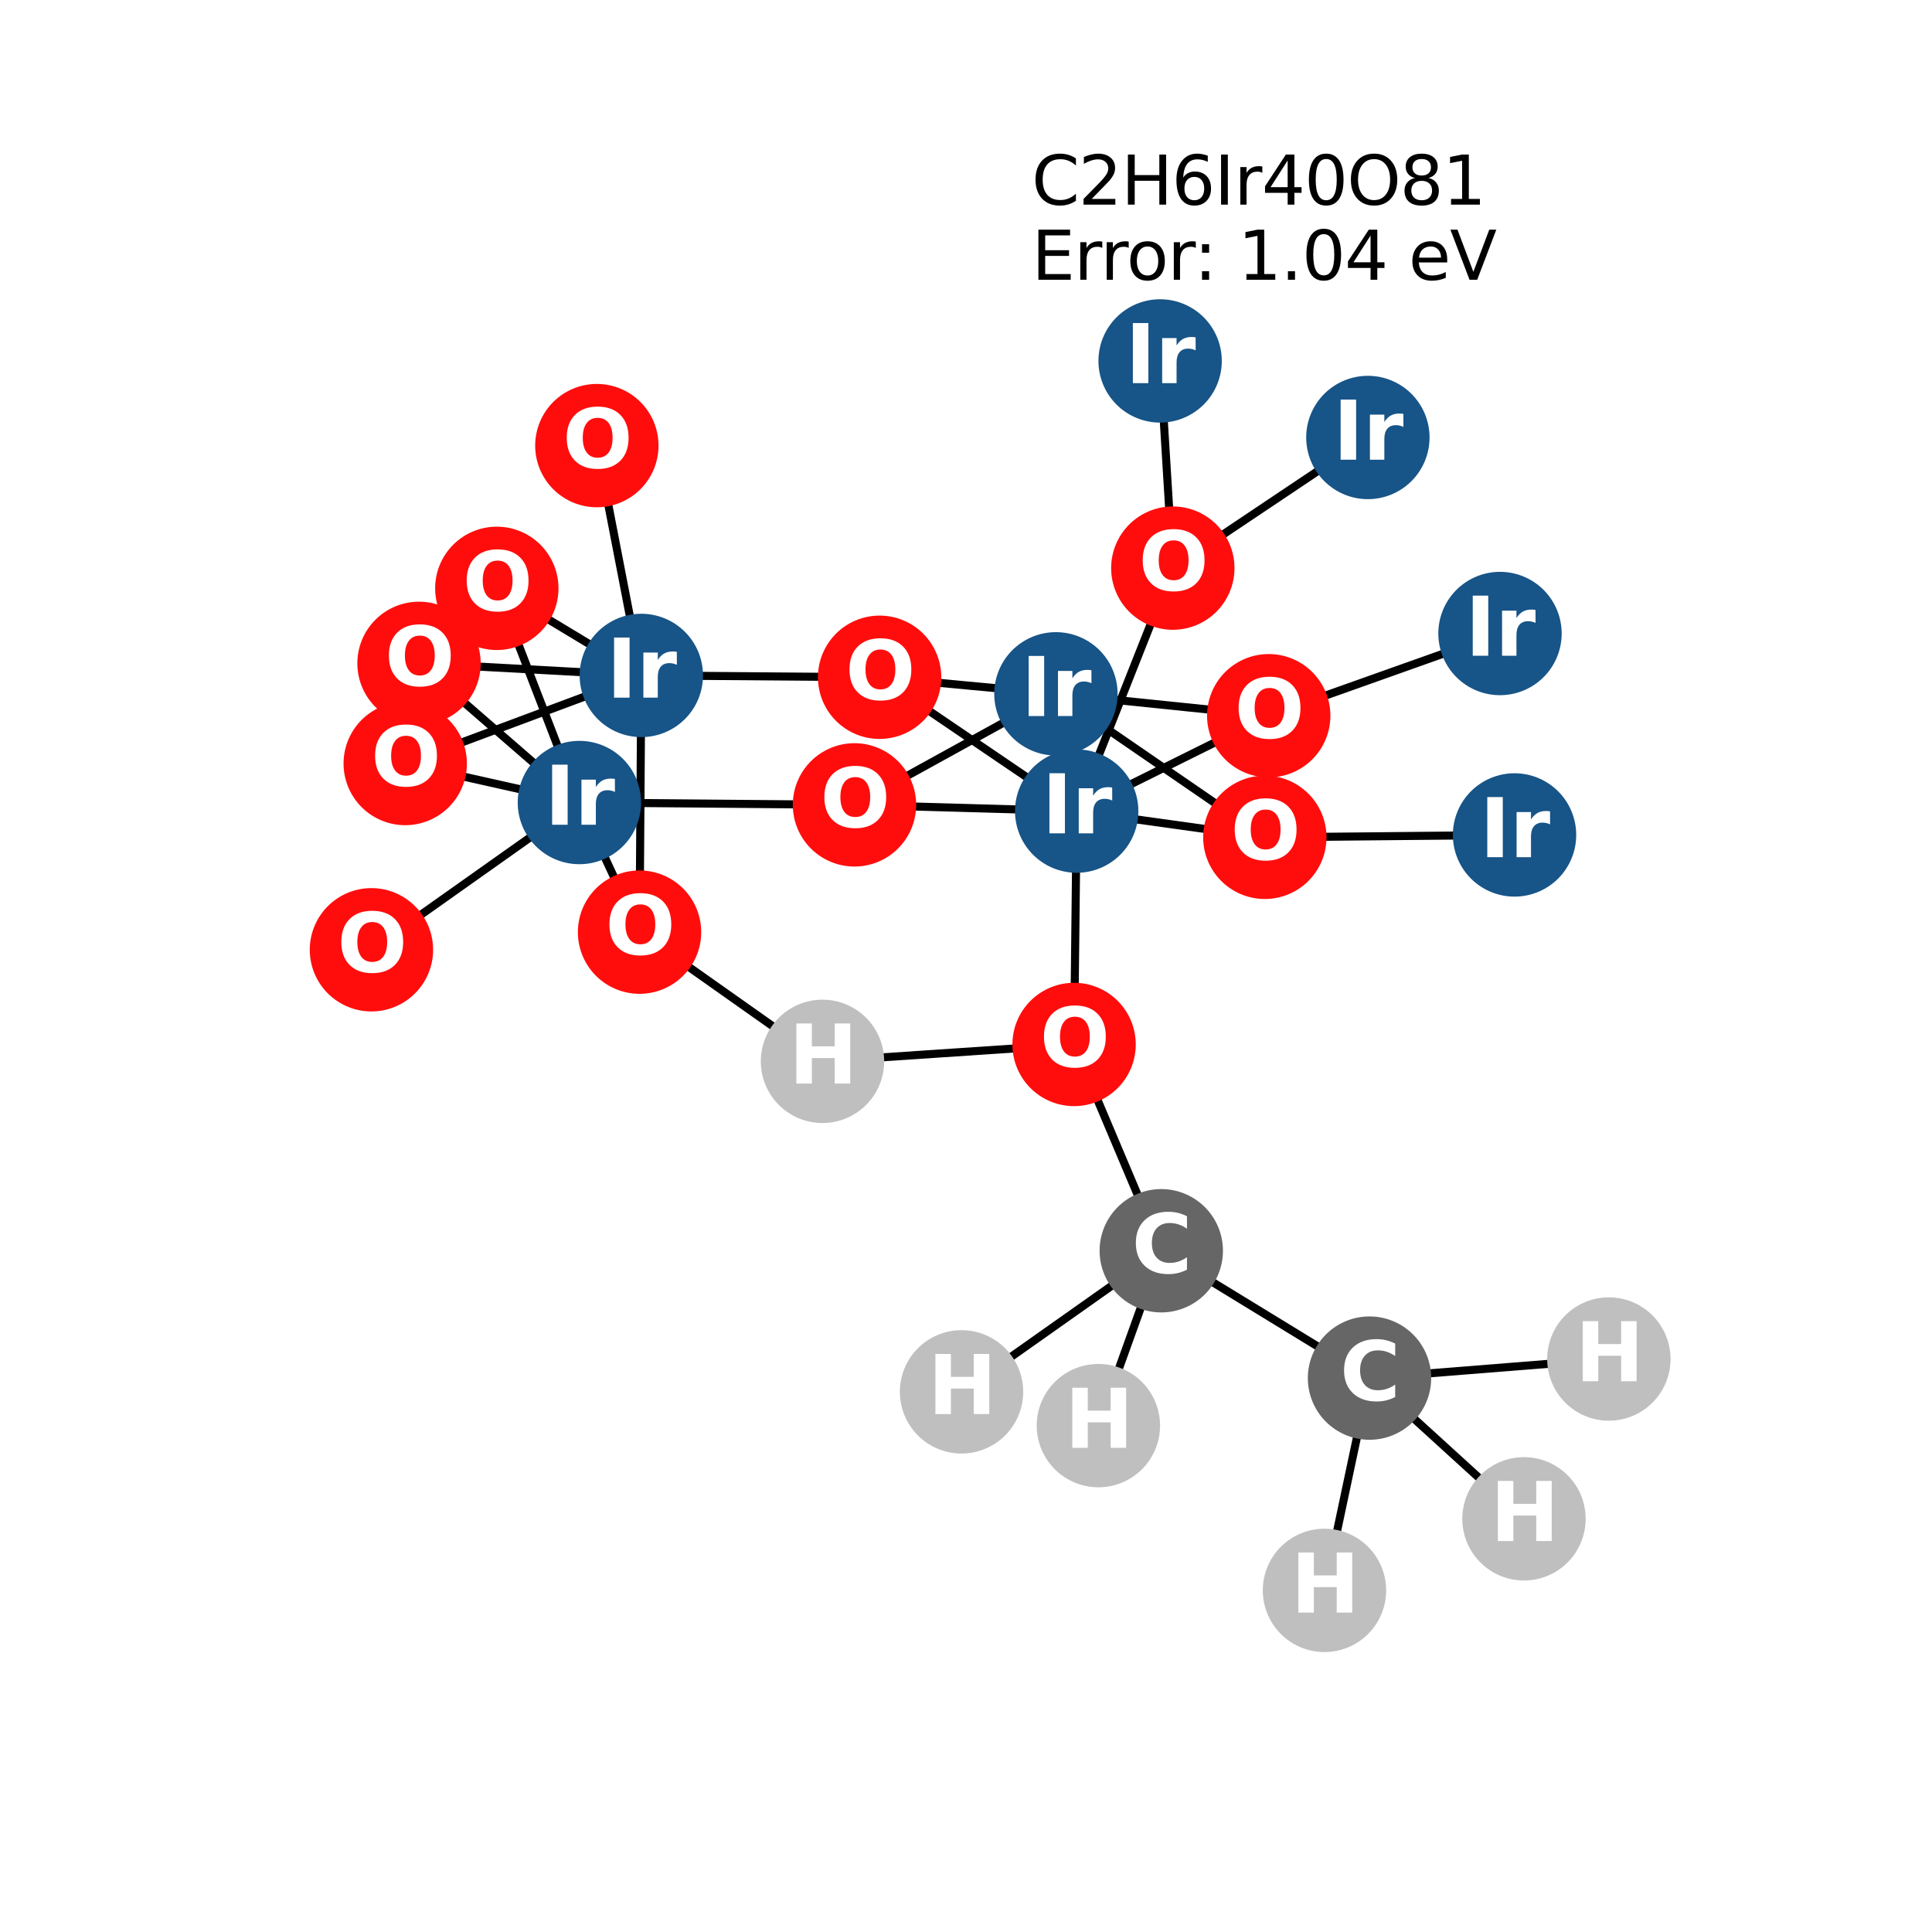 <?xml version="1.0" encoding="utf-8" standalone="no"?>
<!DOCTYPE svg PUBLIC "-//W3C//DTD SVG 1.1//EN"
  "http://www.w3.org/Graphics/SVG/1.1/DTD/svg11.dtd">
<svg xmlns:xlink="http://www.w3.org/1999/xlink" width="288pt" height="288pt" viewBox="0 0 288 288" xmlns="http://www.w3.org/2000/svg" version="1.1">
 <defs>
  <style type="text/css">*{stroke-linejoin: round; stroke-linecap: butt}</style>
 </defs>
 <g id="figure_1">
  <g id="patch_1">
   <path d="M 0 288 
L 288 288 
L 288 0 
L 0 0 
z
" style="fill: #ffffff"/>
  </g>
  <g id="axes_1">
   <g id="LineCollection_1">
    <path d="M 239.831 202.587 
L 204.15 205.432 
" clip-path="url(#pe6c08e4c36)" style="fill: none; stroke: #000000; stroke-width: 1.2"/>
    <path d="M 160.499 120.911 
L 174.83 84.688 
" clip-path="url(#pe6c08e4c36)" style="fill: none; stroke: #000000; stroke-width: 1.2"/>
    <path d="M 160.499 120.911 
L 189.128 106.691 
" clip-path="url(#pe6c08e4c36)" style="fill: none; stroke: #000000; stroke-width: 1.2"/>
    <path d="M 160.499 120.911 
L 131.122 100.959 
" clip-path="url(#pe6c08e4c36)" style="fill: none; stroke: #000000; stroke-width: 1.2"/>
    <path d="M 160.499 120.911 
L 188.546 124.819 
" clip-path="url(#pe6c08e4c36)" style="fill: none; stroke: #000000; stroke-width: 1.2"/>
    <path d="M 160.499 120.911 
L 127.375 119.981 
" clip-path="url(#pe6c08e4c36)" style="fill: none; stroke: #000000; stroke-width: 1.2"/>
    <path d="M 160.499 120.911 
L 160.112 155.696 
" clip-path="url(#pe6c08e4c36)" style="fill: none; stroke: #000000; stroke-width: 1.2"/>
    <path d="M 203.907 65.215 
L 174.83 84.688 
" clip-path="url(#pe6c08e4c36)" style="fill: none; stroke: #000000; stroke-width: 1.2"/>
    <path d="M 95.601 100.686 
L 62.462 98.886 
" clip-path="url(#pe6c08e4c36)" style="fill: none; stroke: #000000; stroke-width: 1.2"/>
    <path d="M 95.601 100.686 
L 95.336 138.953 
" clip-path="url(#pe6c08e4c36)" style="fill: none; stroke: #000000; stroke-width: 1.2"/>
    <path d="M 95.601 100.686 
L 131.122 100.959 
" clip-path="url(#pe6c08e4c36)" style="fill: none; stroke: #000000; stroke-width: 1.2"/>
    <path d="M 95.601 100.686 
L 88.972 66.425 
" clip-path="url(#pe6c08e4c36)" style="fill: none; stroke: #000000; stroke-width: 1.2"/>
    <path d="M 95.601 100.686 
L 74.059 87.703 
" clip-path="url(#pe6c08e4c36)" style="fill: none; stroke: #000000; stroke-width: 1.2"/>
    <path d="M 95.601 100.686 
L 60.406 113.817 
" clip-path="url(#pe6c08e4c36)" style="fill: none; stroke: #000000; stroke-width: 1.2"/>
    <path d="M 223.602 94.437 
L 189.128 106.691 
" clip-path="url(#pe6c08e4c36)" style="fill: none; stroke: #000000; stroke-width: 1.2"/>
    <path d="M 74.059 87.703 
L 86.369 119.633 
" clip-path="url(#pe6c08e4c36)" style="fill: none; stroke: #000000; stroke-width: 1.2"/>
    <path d="M 157.404 103.427 
L 189.128 106.691 
" clip-path="url(#pe6c08e4c36)" style="fill: none; stroke: #000000; stroke-width: 1.2"/>
    <path d="M 157.404 103.427 
L 131.122 100.959 
" clip-path="url(#pe6c08e4c36)" style="fill: none; stroke: #000000; stroke-width: 1.2"/>
    <path d="M 157.404 103.427 
L 188.546 124.819 
" clip-path="url(#pe6c08e4c36)" style="fill: none; stroke: #000000; stroke-width: 1.2"/>
    <path d="M 157.404 103.427 
L 127.375 119.981 
" clip-path="url(#pe6c08e4c36)" style="fill: none; stroke: #000000; stroke-width: 1.2"/>
    <path d="M 60.406 113.817 
L 86.369 119.633 
" clip-path="url(#pe6c08e4c36)" style="fill: none; stroke: #000000; stroke-width: 1.2"/>
    <path d="M 172.936 53.804 
L 174.83 84.688 
" clip-path="url(#pe6c08e4c36)" style="fill: none; stroke: #000000; stroke-width: 1.2"/>
    <path d="M 86.369 119.633 
L 62.462 98.886 
" clip-path="url(#pe6c08e4c36)" style="fill: none; stroke: #000000; stroke-width: 1.2"/>
    <path d="M 86.369 119.633 
L 95.336 138.953 
" clip-path="url(#pe6c08e4c36)" style="fill: none; stroke: #000000; stroke-width: 1.2"/>
    <path d="M 86.369 119.633 
L 127.375 119.981 
" clip-path="url(#pe6c08e4c36)" style="fill: none; stroke: #000000; stroke-width: 1.2"/>
    <path d="M 86.369 119.633 
L 55.369 141.582 
" clip-path="url(#pe6c08e4c36)" style="fill: none; stroke: #000000; stroke-width: 1.2"/>
    <path d="M 188.546 124.819 
L 225.77 124.464 
" clip-path="url(#pe6c08e4c36)" style="fill: none; stroke: #000000; stroke-width: 1.2"/>
    <path d="M 95.336 138.953 
L 122.607 158.214 
" clip-path="url(#pe6c08e4c36)" style="fill: none; stroke: #000000; stroke-width: 1.2"/>
    <path d="M 204.15 205.432 
L 173.109 186.447 
" clip-path="url(#pe6c08e4c36)" style="fill: none; stroke: #000000; stroke-width: 1.2"/>
    <path d="M 204.15 205.432 
L 197.437 237.076 
" clip-path="url(#pe6c08e4c36)" style="fill: none; stroke: #000000; stroke-width: 1.2"/>
    <path d="M 204.15 205.432 
L 227.177 226.408 
" clip-path="url(#pe6c08e4c36)" style="fill: none; stroke: #000000; stroke-width: 1.2"/>
    <path d="M 173.109 186.447 
L 160.112 155.696 
" clip-path="url(#pe6c08e4c36)" style="fill: none; stroke: #000000; stroke-width: 1.2"/>
    <path d="M 173.109 186.447 
L 143.333 207.48 
" clip-path="url(#pe6c08e4c36)" style="fill: none; stroke: #000000; stroke-width: 1.2"/>
    <path d="M 173.109 186.447 
L 163.736 212.515 
" clip-path="url(#pe6c08e4c36)" style="fill: none; stroke: #000000; stroke-width: 1.2"/>
    <path d="M 160.112 155.696 
L 122.607 158.214 
" clip-path="url(#pe6c08e4c36)" style="fill: none; stroke: #000000; stroke-width: 1.2"/>
   </g>
   <g id="PathCollection_1">
    <defs>
     <path id="C0_0_f718d054ed" d="M 0 8.944 
C 2.372 8.944 4.647 8.002 6.325 6.325 
C 8.002 4.647 8.944 2.372 8.944 -0 
C 8.944 -2.372 8.002 -4.647 6.325 -6.325 
C 4.647 -8.002 2.372 -8.944 0 -8.944 
C -2.372 -8.944 -4.647 -8.002 -6.325 -6.325 
C -8.002 -4.647 -8.944 -2.372 -8.944 0 
C -8.944 2.372 -8.002 4.647 -6.325 6.325 
C -4.647 8.002 -2.372 8.944 0 8.944 
z
"/>
    </defs>
    <g clip-path="url(#pe6c08e4c36)">
     <use xlink:href="#C0_0_f718d054ed" x="239.831" y="202.587" style="fill: #bfbfbf; stroke: #bfbfbf; stroke-width: 0.5"/>
    </g>
    <g clip-path="url(#pe6c08e4c36)">
     <use xlink:href="#C0_0_f718d054ed" x="160.499" y="120.911" style="fill: #175487; stroke: #175487; stroke-width: 0.5"/>
    </g>
    <g clip-path="url(#pe6c08e4c36)">
     <use xlink:href="#C0_0_f718d054ed" x="203.907" y="65.215" style="fill: #175487; stroke: #175487; stroke-width: 0.5"/>
    </g>
    <g clip-path="url(#pe6c08e4c36)">
     <use xlink:href="#C0_0_f718d054ed" x="95.601" y="100.686" style="fill: #175487; stroke: #175487; stroke-width: 0.5"/>
    </g>
    <g clip-path="url(#pe6c08e4c36)">
     <use xlink:href="#C0_0_f718d054ed" x="88.972" y="66.425" style="fill: #ff0d0d; stroke: #ff0d0d; stroke-width: 0.5"/>
    </g>
    <g clip-path="url(#pe6c08e4c36)">
     <use xlink:href="#C0_0_f718d054ed" x="223.602" y="94.437" style="fill: #175487; stroke: #175487; stroke-width: 0.5"/>
    </g>
    <g clip-path="url(#pe6c08e4c36)">
     <use xlink:href="#C0_0_f718d054ed" x="74.059" y="87.703" style="fill: #ff0d0d; stroke: #ff0d0d; stroke-width: 0.5"/>
    </g>
    <g clip-path="url(#pe6c08e4c36)">
     <use xlink:href="#C0_0_f718d054ed" x="157.404" y="103.427" style="fill: #175487; stroke: #175487; stroke-width: 0.5"/>
    </g>
    <g clip-path="url(#pe6c08e4c36)">
     <use xlink:href="#C0_0_f718d054ed" x="60.406" y="113.817" style="fill: #ff0d0d; stroke: #ff0d0d; stroke-width: 0.5"/>
    </g>
    <g clip-path="url(#pe6c08e4c36)">
     <use xlink:href="#C0_0_f718d054ed" x="172.936" y="53.804" style="fill: #175487; stroke: #175487; stroke-width: 0.5"/>
    </g>
    <g clip-path="url(#pe6c08e4c36)">
     <use xlink:href="#C0_0_f718d054ed" x="86.369" y="119.633" style="fill: #175487; stroke: #175487; stroke-width: 0.5"/>
    </g>
    <g clip-path="url(#pe6c08e4c36)">
     <use xlink:href="#C0_0_f718d054ed" x="188.546" y="124.819" style="fill: #ff0d0d; stroke: #ff0d0d; stroke-width: 0.5"/>
    </g>
    <g clip-path="url(#pe6c08e4c36)">
     <use xlink:href="#C0_0_f718d054ed" x="127.375" y="119.981" style="fill: #ff0d0d; stroke: #ff0d0d; stroke-width: 0.5"/>
    </g>
    <g clip-path="url(#pe6c08e4c36)">
     <use xlink:href="#C0_0_f718d054ed" x="225.77" y="124.464" style="fill: #175487; stroke: #175487; stroke-width: 0.5"/>
    </g>
    <g clip-path="url(#pe6c08e4c36)">
     <use xlink:href="#C0_0_f718d054ed" x="131.122" y="100.959" style="fill: #ff0d0d; stroke: #ff0d0d; stroke-width: 0.5"/>
    </g>
    <g clip-path="url(#pe6c08e4c36)">
     <use xlink:href="#C0_0_f718d054ed" x="62.462" y="98.886" style="fill: #ff0d0d; stroke: #ff0d0d; stroke-width: 0.5"/>
    </g>
    <g clip-path="url(#pe6c08e4c36)">
     <use xlink:href="#C0_0_f718d054ed" x="174.83" y="84.688" style="fill: #ff0d0d; stroke: #ff0d0d; stroke-width: 0.5"/>
    </g>
    <g clip-path="url(#pe6c08e4c36)">
     <use xlink:href="#C0_0_f718d054ed" x="95.336" y="138.953" style="fill: #ff0d0d; stroke: #ff0d0d; stroke-width: 0.5"/>
    </g>
    <g clip-path="url(#pe6c08e4c36)">
     <use xlink:href="#C0_0_f718d054ed" x="55.369" y="141.582" style="fill: #ff0d0d; stroke: #ff0d0d; stroke-width: 0.5"/>
    </g>
    <g clip-path="url(#pe6c08e4c36)">
     <use xlink:href="#C0_0_f718d054ed" x="189.128" y="106.691" style="fill: #ff0d0d; stroke: #ff0d0d; stroke-width: 0.5"/>
    </g>
    <g clip-path="url(#pe6c08e4c36)">
     <use xlink:href="#C0_0_f718d054ed" x="204.15" y="205.432" style="fill: #666666; stroke: #666666; stroke-width: 0.5"/>
    </g>
    <g clip-path="url(#pe6c08e4c36)">
     <use xlink:href="#C0_0_f718d054ed" x="173.109" y="186.447" style="fill: #666666; stroke: #666666; stroke-width: 0.5"/>
    </g>
    <g clip-path="url(#pe6c08e4c36)">
     <use xlink:href="#C0_0_f718d054ed" x="160.112" y="155.696" style="fill: #ff0d0d; stroke: #ff0d0d; stroke-width: 0.5"/>
    </g>
    <g clip-path="url(#pe6c08e4c36)">
     <use xlink:href="#C0_0_f718d054ed" x="122.607" y="158.214" style="fill: #bfbfbf; stroke: #bfbfbf; stroke-width: 0.5"/>
    </g>
    <g clip-path="url(#pe6c08e4c36)">
     <use xlink:href="#C0_0_f718d054ed" x="143.333" y="207.48" style="fill: #bfbfbf; stroke: #bfbfbf; stroke-width: 0.5"/>
    </g>
    <g clip-path="url(#pe6c08e4c36)">
     <use xlink:href="#C0_0_f718d054ed" x="163.736" y="212.515" style="fill: #bfbfbf; stroke: #bfbfbf; stroke-width: 0.5"/>
    </g>
    <g clip-path="url(#pe6c08e4c36)">
     <use xlink:href="#C0_0_f718d054ed" x="197.437" y="237.076" style="fill: #bfbfbf; stroke: #bfbfbf; stroke-width: 0.5"/>
    </g>
    <g clip-path="url(#pe6c08e4c36)">
     <use xlink:href="#C0_0_f718d054ed" x="227.177" y="226.408" style="fill: #bfbfbf; stroke: #bfbfbf; stroke-width: 0.5"/>
    </g>
   </g>
   <g id="text_1">
    <g clip-path="url(#pe6c08e4c36)">
     <!-- H -->
     <g style="fill: #ffffff" transform="translate(234.81 205.899) scale(0.12 -0.12)">
      <defs>
       <path id="DejaVuSans-Bold-48" d="M 588 4666 
L 1791 4666 
L 1791 2888 
L 3566 2888 
L 3566 4666 
L 4769 4666 
L 4769 0 
L 3566 0 
L 3566 1978 
L 1791 1978 
L 1791 0 
L 588 0 
L 588 4666 
z
" transform="scale(0.016)"/>
      </defs>
      <use xlink:href="#DejaVuSans-Bold-48"/>
     </g>
    </g>
   </g>
   <g id="text_2">
    <g clip-path="url(#pe6c08e4c36)">
     <!-- Ir -->
     <g style="fill: #ffffff" transform="translate(155.308 124.223) scale(0.12 -0.12)">
      <defs>
       <path id="DejaVuSans-Bold-49" d="M 588 4666 
L 1791 4666 
L 1791 0 
L 588 0 
L 588 4666 
z
" transform="scale(0.016)"/>
       <path id="DejaVuSans-Bold-72" d="M 3138 2547 
Q 2991 2616 2845 2648 
Q 2700 2681 2553 2681 
Q 2122 2681 1889 2404 
Q 1656 2128 1656 1613 
L 1656 0 
L 538 0 
L 538 3500 
L 1656 3500 
L 1656 2925 
Q 1872 3269 2151 3426 
Q 2431 3584 2822 3584 
Q 2878 3584 2943 3579 
Q 3009 3575 3134 3559 
L 3138 2547 
z
" transform="scale(0.016)"/>
      </defs>
      <use xlink:href="#DejaVuSans-Bold-49"/>
      <use xlink:href="#DejaVuSans-Bold-72" transform="translate(37.207 0)"/>
     </g>
    </g>
   </g>
   <g id="text_3">
    <g clip-path="url(#pe6c08e4c36)">
     <!-- Ir -->
     <g style="fill: #ffffff" transform="translate(198.716 68.526) scale(0.12 -0.12)">
      <use xlink:href="#DejaVuSans-Bold-49"/>
      <use xlink:href="#DejaVuSans-Bold-72" transform="translate(37.207 0)"/>
     </g>
    </g>
   </g>
   <g id="text_4">
    <g clip-path="url(#pe6c08e4c36)">
     <!-- Ir -->
     <g style="fill: #ffffff" transform="translate(90.41 103.997) scale(0.12 -0.12)">
      <use xlink:href="#DejaVuSans-Bold-49"/>
      <use xlink:href="#DejaVuSans-Bold-72" transform="translate(37.207 0)"/>
     </g>
    </g>
   </g>
   <g id="text_5">
    <g clip-path="url(#pe6c08e4c36)">
     <!-- O -->
     <g style="fill: #ffffff" transform="translate(83.871 69.736) scale(0.12 -0.12)">
      <defs>
       <path id="DejaVuSans-Bold-4f" d="M 2719 3878 
Q 2169 3878 1866 3472 
Q 1563 3066 1563 2328 
Q 1563 1594 1866 1187 
Q 2169 781 2719 781 
Q 3272 781 3575 1187 
Q 3878 1594 3878 2328 
Q 3878 3066 3575 3472 
Q 3272 3878 2719 3878 
z
M 2719 4750 
Q 3844 4750 4481 4106 
Q 5119 3463 5119 2328 
Q 5119 1197 4481 553 
Q 3844 -91 2719 -91 
Q 1597 -91 958 553 
Q 319 1197 319 2328 
Q 319 3463 958 4106 
Q 1597 4750 2719 4750 
z
" transform="scale(0.016)"/>
      </defs>
      <use xlink:href="#DejaVuSans-Bold-4f"/>
     </g>
    </g>
   </g>
   <g id="text_6">
    <g clip-path="url(#pe6c08e4c36)">
     <!-- Ir -->
     <g style="fill: #ffffff" transform="translate(218.411 97.749) scale(0.12 -0.12)">
      <use xlink:href="#DejaVuSans-Bold-49"/>
      <use xlink:href="#DejaVuSans-Bold-72" transform="translate(37.207 0)"/>
     </g>
    </g>
   </g>
   <g id="text_7">
    <g clip-path="url(#pe6c08e4c36)">
     <!-- O -->
     <g style="fill: #ffffff" transform="translate(68.958 91.014) scale(0.12 -0.12)">
      <use xlink:href="#DejaVuSans-Bold-4f"/>
     </g>
    </g>
   </g>
   <g id="text_8">
    <g clip-path="url(#pe6c08e4c36)">
     <!-- Ir -->
     <g style="fill: #ffffff" transform="translate(152.213 106.738) scale(0.12 -0.12)">
      <use xlink:href="#DejaVuSans-Bold-49"/>
      <use xlink:href="#DejaVuSans-Bold-72" transform="translate(37.207 0)"/>
     </g>
    </g>
   </g>
   <g id="text_9">
    <g clip-path="url(#pe6c08e4c36)">
     <!-- O -->
     <g style="fill: #ffffff" transform="translate(55.305 117.128) scale(0.12 -0.12)">
      <use xlink:href="#DejaVuSans-Bold-4f"/>
     </g>
    </g>
   </g>
   <g id="text_10">
    <g clip-path="url(#pe6c08e4c36)">
     <!-- Ir -->
     <g style="fill: #ffffff" transform="translate(167.745 57.115) scale(0.12 -0.12)">
      <use xlink:href="#DejaVuSans-Bold-49"/>
      <use xlink:href="#DejaVuSans-Bold-72" transform="translate(37.207 0)"/>
     </g>
    </g>
   </g>
   <g id="text_11">
    <g clip-path="url(#pe6c08e4c36)">
     <!-- Ir -->
     <g style="fill: #ffffff" transform="translate(81.178 122.944) scale(0.12 -0.12)">
      <use xlink:href="#DejaVuSans-Bold-49"/>
      <use xlink:href="#DejaVuSans-Bold-72" transform="translate(37.207 0)"/>
     </g>
    </g>
   </g>
   <g id="text_12">
    <g clip-path="url(#pe6c08e4c36)">
     <!-- O -->
     <g style="fill: #ffffff" transform="translate(183.445 128.13) scale(0.12 -0.12)">
      <use xlink:href="#DejaVuSans-Bold-4f"/>
     </g>
    </g>
   </g>
   <g id="text_13">
    <g clip-path="url(#pe6c08e4c36)">
     <!-- O -->
     <g style="fill: #ffffff" transform="translate(122.274 123.293) scale(0.12 -0.12)">
      <use xlink:href="#DejaVuSans-Bold-4f"/>
     </g>
    </g>
   </g>
   <g id="text_14">
    <g clip-path="url(#pe6c08e4c36)">
     <!-- Ir -->
     <g style="fill: #ffffff" transform="translate(220.579 127.776) scale(0.12 -0.12)">
      <use xlink:href="#DejaVuSans-Bold-49"/>
      <use xlink:href="#DejaVuSans-Bold-72" transform="translate(37.207 0)"/>
     </g>
    </g>
   </g>
   <g id="text_15">
    <g clip-path="url(#pe6c08e4c36)">
     <!-- O -->
     <g style="fill: #ffffff" transform="translate(126.021 104.27) scale(0.12 -0.12)">
      <use xlink:href="#DejaVuSans-Bold-4f"/>
     </g>
    </g>
   </g>
   <g id="text_16">
    <g clip-path="url(#pe6c08e4c36)">
     <!-- O -->
     <g style="fill: #ffffff" transform="translate(57.361 102.197) scale(0.12 -0.12)">
      <use xlink:href="#DejaVuSans-Bold-4f"/>
     </g>
    </g>
   </g>
   <g id="text_17">
    <g clip-path="url(#pe6c08e4c36)">
     <!-- O -->
     <g style="fill: #ffffff" transform="translate(169.729 87.999) scale(0.12 -0.12)">
      <use xlink:href="#DejaVuSans-Bold-4f"/>
     </g>
    </g>
   </g>
   <g id="text_18">
    <g clip-path="url(#pe6c08e4c36)">
     <!-- O -->
     <g style="fill: #ffffff" transform="translate(90.235 142.265) scale(0.12 -0.12)">
      <use xlink:href="#DejaVuSans-Bold-4f"/>
     </g>
    </g>
   </g>
   <g id="text_19">
    <g clip-path="url(#pe6c08e4c36)">
     <!-- O -->
     <g style="fill: #ffffff" transform="translate(50.268 144.894) scale(0.12 -0.12)">
      <use xlink:href="#DejaVuSans-Bold-4f"/>
     </g>
    </g>
   </g>
   <g id="text_20">
    <g clip-path="url(#pe6c08e4c36)">
     <!-- O -->
     <g style="fill: #ffffff" transform="translate(184.027 110.002) scale(0.12 -0.12)">
      <use xlink:href="#DejaVuSans-Bold-4f"/>
     </g>
    </g>
   </g>
   <g id="text_21">
    <g clip-path="url(#pe6c08e4c36)">
     <!-- C -->
     <g style="fill: #ffffff" transform="translate(199.746 208.743) scale(0.12 -0.12)">
      <defs>
       <path id="DejaVuSans-Bold-43" d="M 4288 256 
Q 3956 84 3597 -3 
Q 3238 -91 2847 -91 
Q 1681 -91 1000 561 
Q 319 1213 319 2328 
Q 319 3447 1000 4098 
Q 1681 4750 2847 4750 
Q 3238 4750 3597 4662 
Q 3956 4575 4288 4403 
L 4288 3438 
Q 3953 3666 3628 3772 
Q 3303 3878 2944 3878 
Q 2300 3878 1931 3465 
Q 1563 3053 1563 2328 
Q 1563 1606 1931 1193 
Q 2300 781 2944 781 
Q 3303 781 3628 887 
Q 3953 994 4288 1222 
L 4288 256 
z
" transform="scale(0.016)"/>
      </defs>
      <use xlink:href="#DejaVuSans-Bold-43"/>
     </g>
    </g>
   </g>
   <g id="text_22">
    <g clip-path="url(#pe6c08e4c36)">
     <!-- C -->
     <g style="fill: #ffffff" transform="translate(168.706 189.759) scale(0.12 -0.12)">
      <use xlink:href="#DejaVuSans-Bold-43"/>
     </g>
    </g>
   </g>
   <g id="text_23">
    <g clip-path="url(#pe6c08e4c36)">
     <!-- O -->
     <g style="fill: #ffffff" transform="translate(155.011 159.007) scale(0.12 -0.12)">
      <use xlink:href="#DejaVuSans-Bold-4f"/>
     </g>
    </g>
   </g>
   <g id="text_24">
    <g clip-path="url(#pe6c08e4c36)">
     <!-- H -->
     <g style="fill: #ffffff" transform="translate(117.585 161.525) scale(0.12 -0.12)">
      <use xlink:href="#DejaVuSans-Bold-48"/>
     </g>
    </g>
   </g>
   <g id="text_25">
    <g clip-path="url(#pe6c08e4c36)">
     <!-- H -->
     <g style="fill: #ffffff" transform="translate(138.311 210.791) scale(0.12 -0.12)">
      <use xlink:href="#DejaVuSans-Bold-48"/>
     </g>
    </g>
   </g>
   <g id="text_26">
    <g clip-path="url(#pe6c08e4c36)">
     <!-- H -->
     <g style="fill: #ffffff" transform="translate(158.715 215.826) scale(0.12 -0.12)">
      <use xlink:href="#DejaVuSans-Bold-48"/>
     </g>
    </g>
   </g>
   <g id="text_27">
    <g clip-path="url(#pe6c08e4c36)">
     <!-- H -->
     <g style="fill: #ffffff" transform="translate(192.416 240.388) scale(0.12 -0.12)">
      <use xlink:href="#DejaVuSans-Bold-48"/>
     </g>
    </g>
   </g>
   <g id="text_28">
    <g clip-path="url(#pe6c08e4c36)">
     <!-- H -->
     <g style="fill: #ffffff" transform="translate(222.156 229.72) scale(0.12 -0.12)">
      <use xlink:href="#DejaVuSans-Bold-48"/>
     </g>
    </g>
   </g>
   <g id="text_29">
    <!-- C2H6Ir40O81 -->
    <g transform="translate(153.79 30.504) scale(0.1 -0.1)">
     <defs>
      <path id="DejaVuSans-43" d="M 4122 4306 
L 4122 3641 
Q 3803 3938 3442 4084 
Q 3081 4231 2675 4231 
Q 1875 4231 1450 3742 
Q 1025 3253 1025 2328 
Q 1025 1406 1450 917 
Q 1875 428 2675 428 
Q 3081 428 3442 575 
Q 3803 722 4122 1019 
L 4122 359 
Q 3791 134 3420 21 
Q 3050 -91 2638 -91 
Q 1578 -91 968 557 
Q 359 1206 359 2328 
Q 359 3453 968 4101 
Q 1578 4750 2638 4750 
Q 3056 4750 3426 4639 
Q 3797 4528 4122 4306 
z
" transform="scale(0.016)"/>
      <path id="DejaVuSans-32" d="M 1228 531 
L 3431 531 
L 3431 0 
L 469 0 
L 469 531 
Q 828 903 1448 1529 
Q 2069 2156 2228 2338 
Q 2531 2678 2651 2914 
Q 2772 3150 2772 3378 
Q 2772 3750 2511 3984 
Q 2250 4219 1831 4219 
Q 1534 4219 1204 4116 
Q 875 4013 500 3803 
L 500 4441 
Q 881 4594 1212 4672 
Q 1544 4750 1819 4750 
Q 2544 4750 2975 4387 
Q 3406 4025 3406 3419 
Q 3406 3131 3298 2873 
Q 3191 2616 2906 2266 
Q 2828 2175 2409 1742 
Q 1991 1309 1228 531 
z
" transform="scale(0.016)"/>
      <path id="DejaVuSans-48" d="M 628 4666 
L 1259 4666 
L 1259 2753 
L 3553 2753 
L 3553 4666 
L 4184 4666 
L 4184 0 
L 3553 0 
L 3553 2222 
L 1259 2222 
L 1259 0 
L 628 0 
L 628 4666 
z
" transform="scale(0.016)"/>
      <path id="DejaVuSans-36" d="M 2113 2584 
Q 1688 2584 1439 2293 
Q 1191 2003 1191 1497 
Q 1191 994 1439 701 
Q 1688 409 2113 409 
Q 2538 409 2786 701 
Q 3034 994 3034 1497 
Q 3034 2003 2786 2293 
Q 2538 2584 2113 2584 
z
M 3366 4563 
L 3366 3988 
Q 3128 4100 2886 4159 
Q 2644 4219 2406 4219 
Q 1781 4219 1451 3797 
Q 1122 3375 1075 2522 
Q 1259 2794 1537 2939 
Q 1816 3084 2150 3084 
Q 2853 3084 3261 2657 
Q 3669 2231 3669 1497 
Q 3669 778 3244 343 
Q 2819 -91 2113 -91 
Q 1303 -91 875 529 
Q 447 1150 447 2328 
Q 447 3434 972 4092 
Q 1497 4750 2381 4750 
Q 2619 4750 2861 4703 
Q 3103 4656 3366 4563 
z
" transform="scale(0.016)"/>
      <path id="DejaVuSans-49" d="M 628 4666 
L 1259 4666 
L 1259 0 
L 628 0 
L 628 4666 
z
" transform="scale(0.016)"/>
      <path id="DejaVuSans-72" d="M 2631 2963 
Q 2534 3019 2420 3045 
Q 2306 3072 2169 3072 
Q 1681 3072 1420 2755 
Q 1159 2438 1159 1844 
L 1159 0 
L 581 0 
L 581 3500 
L 1159 3500 
L 1159 2956 
Q 1341 3275 1631 3429 
Q 1922 3584 2338 3584 
Q 2397 3584 2469 3576 
Q 2541 3569 2628 3553 
L 2631 2963 
z
" transform="scale(0.016)"/>
      <path id="DejaVuSans-34" d="M 2419 4116 
L 825 1625 
L 2419 1625 
L 2419 4116 
z
M 2253 4666 
L 3047 4666 
L 3047 1625 
L 3713 1625 
L 3713 1100 
L 3047 1100 
L 3047 0 
L 2419 0 
L 2419 1100 
L 313 1100 
L 313 1709 
L 2253 4666 
z
" transform="scale(0.016)"/>
      <path id="DejaVuSans-30" d="M 2034 4250 
Q 1547 4250 1301 3770 
Q 1056 3291 1056 2328 
Q 1056 1369 1301 889 
Q 1547 409 2034 409 
Q 2525 409 2770 889 
Q 3016 1369 3016 2328 
Q 3016 3291 2770 3770 
Q 2525 4250 2034 4250 
z
M 2034 4750 
Q 2819 4750 3233 4129 
Q 3647 3509 3647 2328 
Q 3647 1150 3233 529 
Q 2819 -91 2034 -91 
Q 1250 -91 836 529 
Q 422 1150 422 2328 
Q 422 3509 836 4129 
Q 1250 4750 2034 4750 
z
" transform="scale(0.016)"/>
      <path id="DejaVuSans-4f" d="M 2522 4238 
Q 1834 4238 1429 3725 
Q 1025 3213 1025 2328 
Q 1025 1447 1429 934 
Q 1834 422 2522 422 
Q 3209 422 3611 934 
Q 4013 1447 4013 2328 
Q 4013 3213 3611 3725 
Q 3209 4238 2522 4238 
z
M 2522 4750 
Q 3503 4750 4090 4092 
Q 4678 3434 4678 2328 
Q 4678 1225 4090 567 
Q 3503 -91 2522 -91 
Q 1538 -91 948 565 
Q 359 1222 359 2328 
Q 359 3434 948 4092 
Q 1538 4750 2522 4750 
z
" transform="scale(0.016)"/>
      <path id="DejaVuSans-38" d="M 2034 2216 
Q 1584 2216 1326 1975 
Q 1069 1734 1069 1313 
Q 1069 891 1326 650 
Q 1584 409 2034 409 
Q 2484 409 2743 651 
Q 3003 894 3003 1313 
Q 3003 1734 2745 1975 
Q 2488 2216 2034 2216 
z
M 1403 2484 
Q 997 2584 770 2862 
Q 544 3141 544 3541 
Q 544 4100 942 4425 
Q 1341 4750 2034 4750 
Q 2731 4750 3128 4425 
Q 3525 4100 3525 3541 
Q 3525 3141 3298 2862 
Q 3072 2584 2669 2484 
Q 3125 2378 3379 2068 
Q 3634 1759 3634 1313 
Q 3634 634 3220 271 
Q 2806 -91 2034 -91 
Q 1263 -91 848 271 
Q 434 634 434 1313 
Q 434 1759 690 2068 
Q 947 2378 1403 2484 
z
M 1172 3481 
Q 1172 3119 1398 2916 
Q 1625 2713 2034 2713 
Q 2441 2713 2670 2916 
Q 2900 3119 2900 3481 
Q 2900 3844 2670 4047 
Q 2441 4250 2034 4250 
Q 1625 4250 1398 4047 
Q 1172 3844 1172 3481 
z
" transform="scale(0.016)"/>
      <path id="DejaVuSans-31" d="M 794 531 
L 1825 531 
L 1825 4091 
L 703 3866 
L 703 4441 
L 1819 4666 
L 2450 4666 
L 2450 531 
L 3481 531 
L 3481 0 
L 794 0 
L 794 531 
z
" transform="scale(0.016)"/>
     </defs>
     <use xlink:href="#DejaVuSans-43"/>
     <use xlink:href="#DejaVuSans-32" transform="translate(69.824 0)"/>
     <use xlink:href="#DejaVuSans-48" transform="translate(133.447 0)"/>
     <use xlink:href="#DejaVuSans-36" transform="translate(208.643 0)"/>
     <use xlink:href="#DejaVuSans-49" transform="translate(272.266 0)"/>
     <use xlink:href="#DejaVuSans-72" transform="translate(301.758 0)"/>
     <use xlink:href="#DejaVuSans-34" transform="translate(342.871 0)"/>
     <use xlink:href="#DejaVuSans-30" transform="translate(406.494 0)"/>
     <use xlink:href="#DejaVuSans-4f" transform="translate(470.117 0)"/>
     <use xlink:href="#DejaVuSans-38" transform="translate(548.828 0)"/>
     <use xlink:href="#DejaVuSans-31" transform="translate(612.451 0)"/>
    </g>
    <!-- Error: 1.04 eV -->
    <g transform="translate(153.79 41.702) scale(0.1 -0.1)">
     <defs>
      <path id="DejaVuSans-45" d="M 628 4666 
L 3578 4666 
L 3578 4134 
L 1259 4134 
L 1259 2753 
L 3481 2753 
L 3481 2222 
L 1259 2222 
L 1259 531 
L 3634 531 
L 3634 0 
L 628 0 
L 628 4666 
z
" transform="scale(0.016)"/>
      <path id="DejaVuSans-6f" d="M 1959 3097 
Q 1497 3097 1228 2736 
Q 959 2375 959 1747 
Q 959 1119 1226 758 
Q 1494 397 1959 397 
Q 2419 397 2687 759 
Q 2956 1122 2956 1747 
Q 2956 2369 2687 2733 
Q 2419 3097 1959 3097 
z
M 1959 3584 
Q 2709 3584 3137 3096 
Q 3566 2609 3566 1747 
Q 3566 888 3137 398 
Q 2709 -91 1959 -91 
Q 1206 -91 779 398 
Q 353 888 353 1747 
Q 353 2609 779 3096 
Q 1206 3584 1959 3584 
z
" transform="scale(0.016)"/>
      <path id="DejaVuSans-3a" d="M 750 794 
L 1409 794 
L 1409 0 
L 750 0 
L 750 794 
z
M 750 3309 
L 1409 3309 
L 1409 2516 
L 750 2516 
L 750 3309 
z
" transform="scale(0.016)"/>
      <path id="DejaVuSans-20" transform="scale(0.016)"/>
      <path id="DejaVuSans-2e" d="M 684 794 
L 1344 794 
L 1344 0 
L 684 0 
L 684 794 
z
" transform="scale(0.016)"/>
      <path id="DejaVuSans-65" d="M 3597 1894 
L 3597 1613 
L 953 1613 
Q 991 1019 1311 708 
Q 1631 397 2203 397 
Q 2534 397 2845 478 
Q 3156 559 3463 722 
L 3463 178 
Q 3153 47 2828 -22 
Q 2503 -91 2169 -91 
Q 1331 -91 842 396 
Q 353 884 353 1716 
Q 353 2575 817 3079 
Q 1281 3584 2069 3584 
Q 2775 3584 3186 3129 
Q 3597 2675 3597 1894 
z
M 3022 2063 
Q 3016 2534 2758 2815 
Q 2500 3097 2075 3097 
Q 1594 3097 1305 2825 
Q 1016 2553 972 2059 
L 3022 2063 
z
" transform="scale(0.016)"/>
      <path id="DejaVuSans-56" d="M 1831 0 
L 50 4666 
L 709 4666 
L 2188 738 
L 3669 4666 
L 4325 4666 
L 2547 0 
L 1831 0 
z
" transform="scale(0.016)"/>
     </defs>
     <use xlink:href="#DejaVuSans-45"/>
     <use xlink:href="#DejaVuSans-72" transform="translate(63.184 0)"/>
     <use xlink:href="#DejaVuSans-72" transform="translate(102.547 0)"/>
     <use xlink:href="#DejaVuSans-6f" transform="translate(141.41 0)"/>
     <use xlink:href="#DejaVuSans-72" transform="translate(202.592 0)"/>
     <use xlink:href="#DejaVuSans-3a" transform="translate(241.955 0)"/>
     <use xlink:href="#DejaVuSans-20" transform="translate(275.646 0)"/>
     <use xlink:href="#DejaVuSans-31" transform="translate(307.434 0)"/>
     <use xlink:href="#DejaVuSans-2e" transform="translate(371.057 0)"/>
     <use xlink:href="#DejaVuSans-30" transform="translate(402.844 0)"/>
     <use xlink:href="#DejaVuSans-34" transform="translate(466.467 0)"/>
     <use xlink:href="#DejaVuSans-20" transform="translate(530.09 0)"/>
     <use xlink:href="#DejaVuSans-65" transform="translate(561.877 0)"/>
     <use xlink:href="#DejaVuSans-56" transform="translate(623.4 0)"/>
    </g>
   </g>
  </g>
 </g>
 <defs>
  <clipPath id="pe6c08e4c36">
   <rect x="36" y="34.56" width="223.2" height="221.76"/>
  </clipPath>
 </defs>
</svg>
